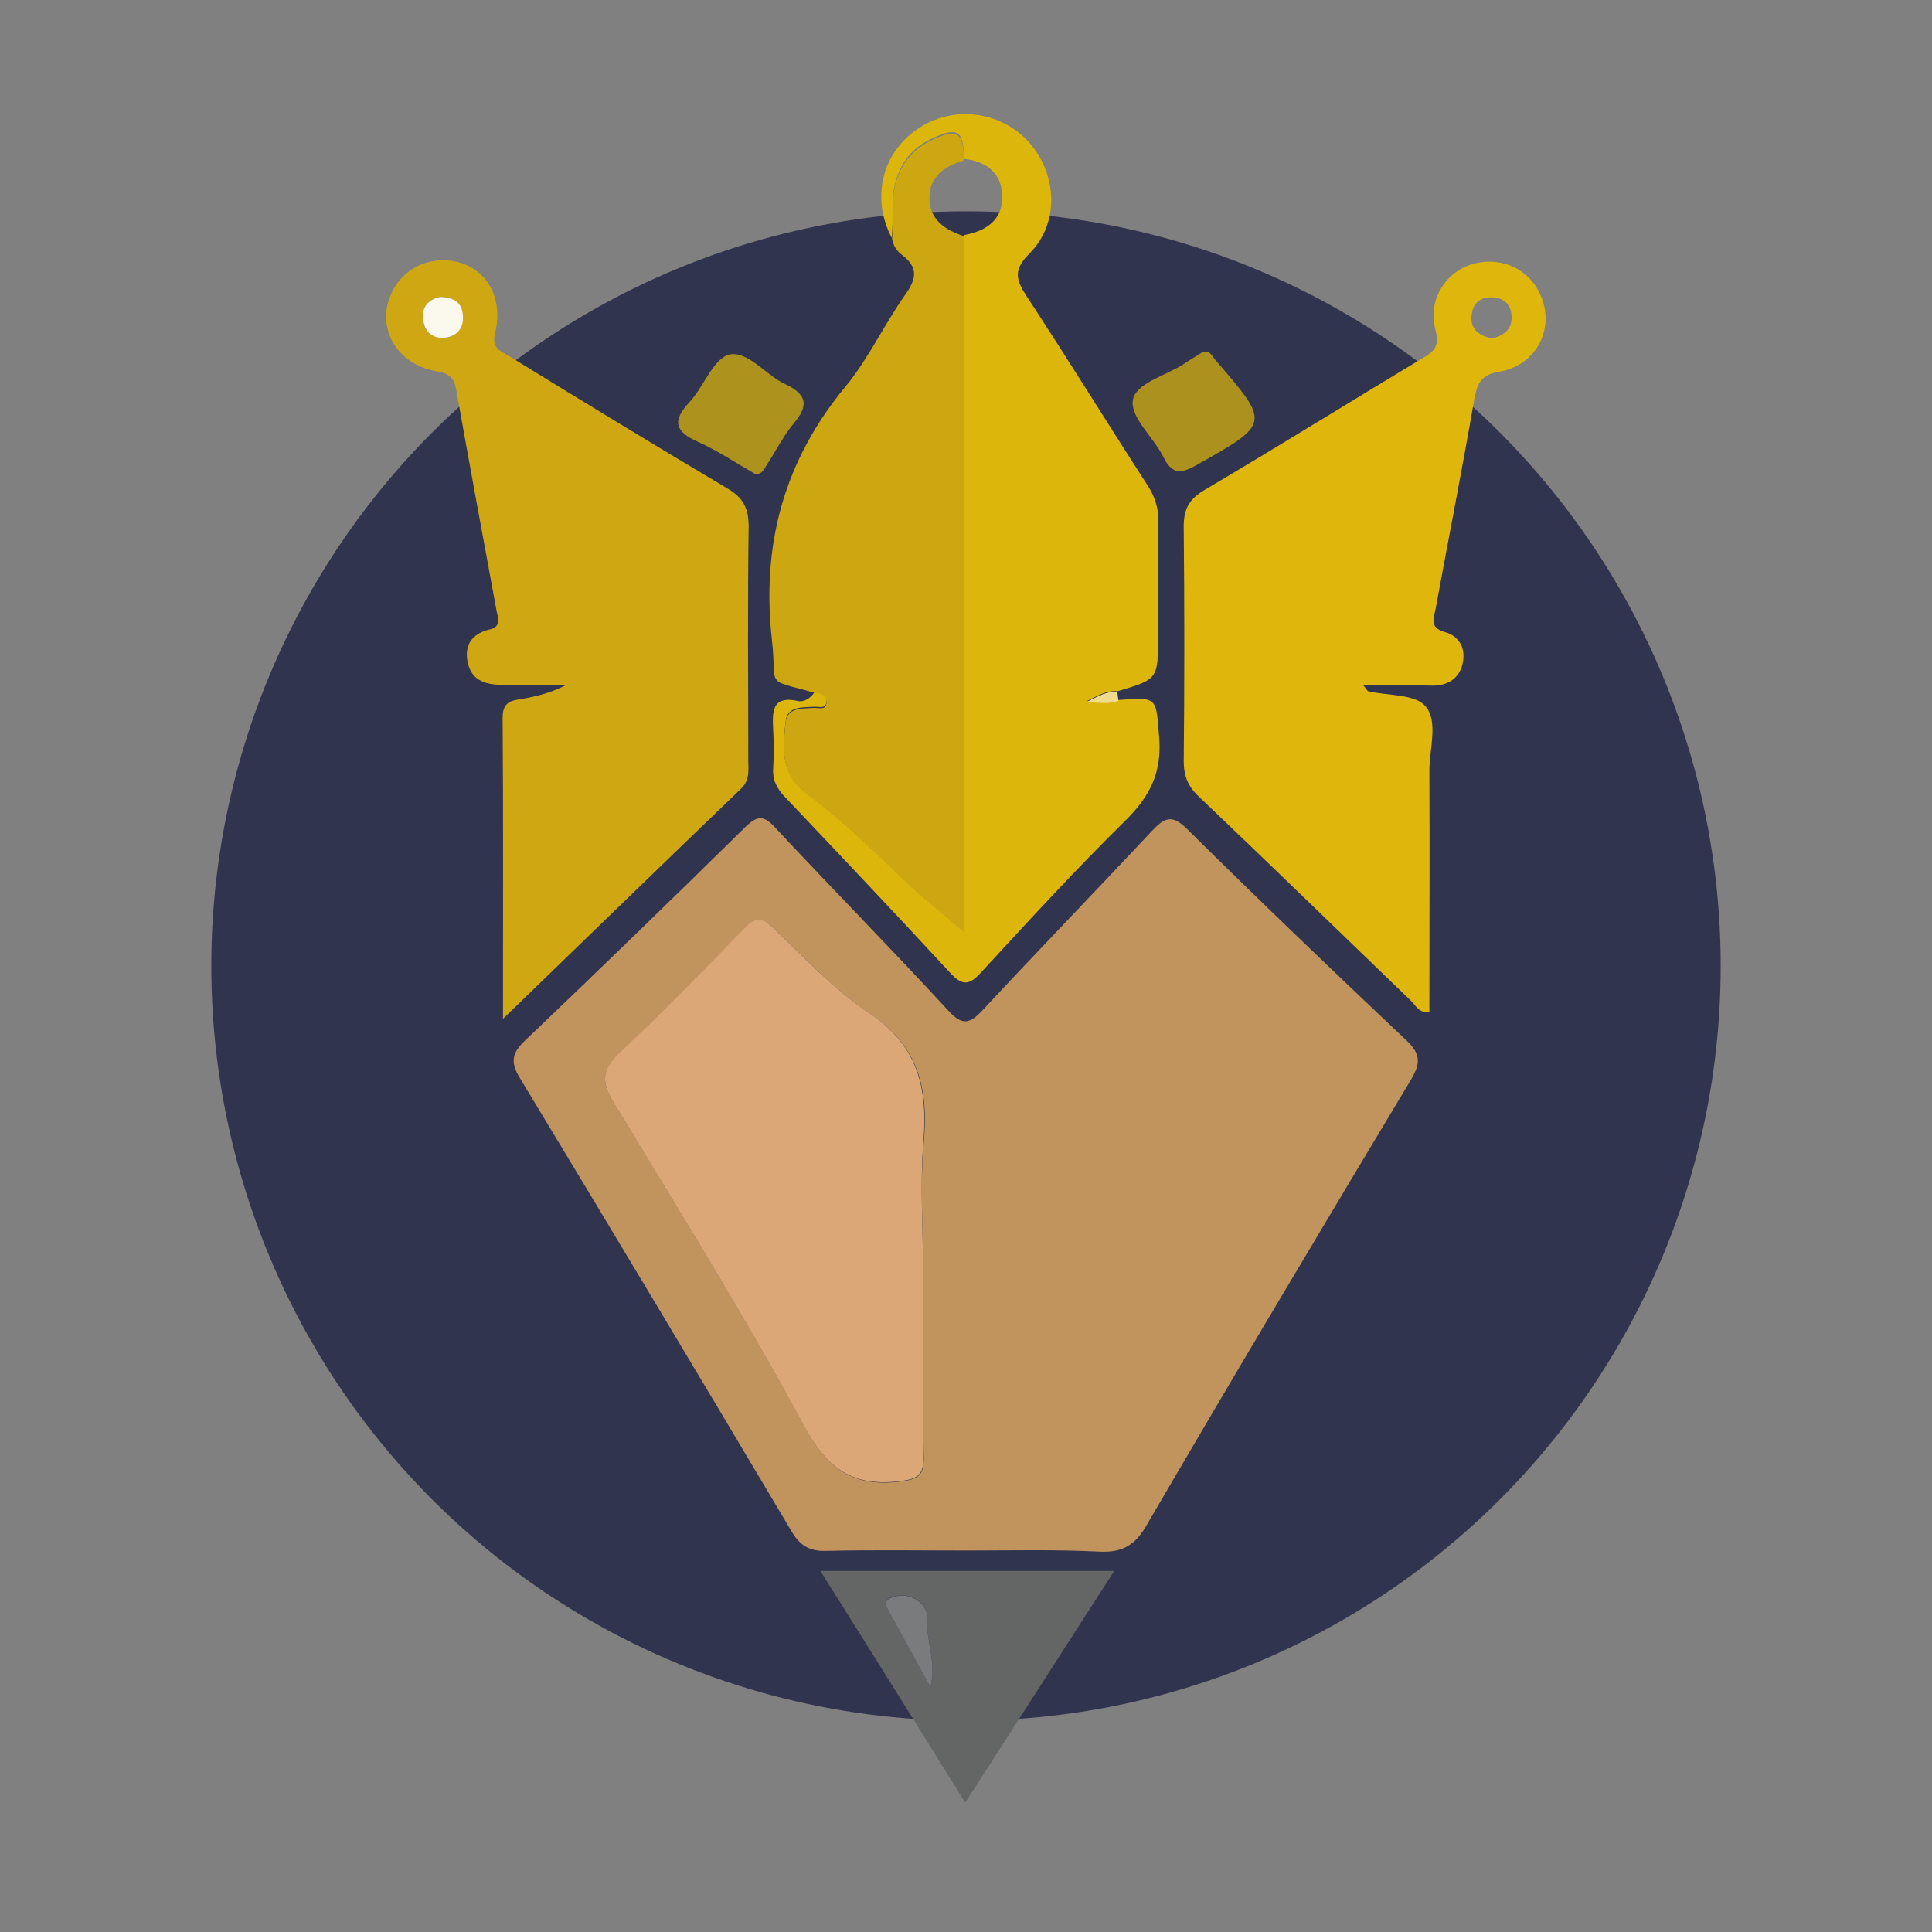 <?xml version="1.0" encoding="utf-8"?>
<!-- Generator: Adobe Illustrator 25.0.0, SVG Export Plug-In . SVG Version: 6.00 Build 0)  -->
<svg version="1.1" id="Layer_1" xmlns="http://www.w3.org/2000/svg" xmlns:xlink="http://www.w3.org/1999/xlink" x="0px" y="0px"
	 viewBox="0 0 512 512" style="enable-background:new 0 0 512 512;" xml:space="preserve">
<rect x="0" y="0" width="512" height="512" fill="#808080" stroke="none"/>
<style type="text/css">
	.st0{fill:#31344E;}
	.st1{fill:#C1945D;}
	.st2{fill:#CEA713;}
	.st3{fill:#DEB60C;}
	.st4{fill:#DDB60B;}
	.st5{fill:#CDA711;}
	.st6{fill:#646666;}
	.st7{fill:#AD921E;}
	.st8{fill:#AD911E;}
	.st9{fill:#EFDD8D;}
	.st10{fill:#DBA777;}
	.st11{fill:#FBF8ED;}
	.st12{fill:#797B7C;}
</style>
<circle class="st0" cx="256" cy="256" r="200"/>
<g>
	<g>
		<path class="st1" d="M256.1,410.9c-12.4,0-24.9-0.2-37.3,0.1c-4.4,0.1-6.9-1.5-9.1-5.3c-23.9-40.2-47.9-80.3-72.1-120.3
			c-2.5-4.2-1.7-6.6,1.6-9.7c19.6-18.7,39.1-37.6,58.4-56.6c3.3-3.2,5-2.9,7.9,0.3c15.1,16.2,30.7,32,45.7,48.3
			c3.8,4.2,5.8,3.7,9.3-0.1c14.8-15.9,29.9-31.5,44.7-47.3c3.3-3.5,5.3-4.7,9.4-0.6c19.1,18.9,38.5,37.5,58.1,56
			c3.7,3.5,3.9,5.9,1.3,10.3c-23.6,39.3-47.1,78.7-70.2,118.3c-3,5.2-6.4,7.2-12.4,6.9C279.6,410.6,267.9,410.9,256.1,410.9z
			 M244.6,336c0-11.1-0.8-22.2,0.2-33.2c1.3-14.2-1.3-25.5-14.2-34.1c-9.4-6.3-17.4-14.9-25.7-22.8c-3.2-3-5-2.4-7.7,0.4
			c-10.9,11.1-21.8,22.3-33.1,33c-4.5,4.2-4.8,7.4-1.6,12.6c17.2,28.5,34.9,56.8,50.7,86.1c6.2,11.5,13,16.2,25.6,14.6
			c4.7-0.6,6.1-1.8,6-6.4C244.5,369.5,244.6,352.7,244.6,336z"/>
		<path class="st2" d="M133.3,270c0-27.8,0.1-53.8-0.1-79.7c0-3.1,1-4.4,4-4.9c4.4-0.7,8.7-1.7,12.9-3.9c-5.5,0-11,0-16.5,0
			c-4.3,0-8.4-0.7-9.6-5.7c-1.1-4.7,1-7.9,5.8-9c3.1-0.7,2.2-3,1.8-4.9c-3.6-19.5-7.2-39-10.7-58.6c-0.5-3-1.7-4.3-5.1-4.9
			c-9.3-1.5-14.8-9.2-13.2-17.2c1.7-8.3,9.2-13.4,17.6-12c8.4,1.5,13.4,9.4,11,19.1c-1,4.1,1.5,4.7,3.6,6
			c19.2,11.8,38.5,23.6,57.9,35.1c4.3,2.5,5.7,5.3,5.7,10.2c-0.3,20.5-0.1,41.1-0.1,61.7c0,2.6,0.5,5.3-1.8,7.6
			C175.7,228.9,155.2,248.8,133.3,270z M116.6,78.7c-2.8,0.5-4.9,2.4-4.6,5.8c0.3,3.3,2.6,5.3,5.9,5c2.9-0.3,4.8-2.3,4.7-5.5
			C122.6,80.5,120.6,78.8,116.6,78.7z"/>
		<path class="st3" d="M361.2,181.5c1.1,1.4,1.2,1.6,1.4,1.7c5.2,1.2,12.5,0.7,15.2,4c3.4,4,1,11.3,1,17.1c0.1,21.2,0,42.5,0,63.8
			c-2.7,0.6-3.6-1.7-4.9-2.9c-18.7-18-37.4-36.2-56.2-54.1c-2.9-2.7-4-5.5-4-9.4c0.2-20.6,0.2-41.2,0-61.7
			c-0.1-4.9,1.3-7.7,5.6-10.2c19.3-11.4,38.3-23.2,57.4-34.7c3.1-1.8,5-3.1,3.7-7.7c-2.3-8.4,3.4-16.4,11.4-17.8
			c8.3-1.4,15.4,3.3,17.4,11.4c1.9,8-3.1,16-11.8,17.5c-4.9,0.8-5.9,3-6.7,7.3c-3.2,18.5-6.8,36.8-10.2,55.3c-0.4,2.4-2,5.2,2.4,6.4
			c3.6,1,5.5,4,4.8,7.9c-0.7,4.1-3.7,6.2-7.7,6.3C374.1,181.6,368.1,181.5,361.2,181.5z M395.4,89.7c2.9-0.7,5.3-2.2,5.2-5.8
			c-0.1-3.1-2-5-5.2-5.1c-3.2-0.1-5.2,1.7-5.4,4.8C389.6,87.2,391.8,88.9,395.4,89.7z"/>
		<path class="st4" d="M236.3,63c-5.4-10.4-2.7-22.2,6.7-28.7c9.3-6.5,22-5,29.6,3.3c7.6,8.5,8.3,21.5,0.2,29.6
			c-4.3,4.3-3.6,6.9-0.8,11.2c10.9,16.6,21.3,33.5,32.1,50.2c2.1,3.2,3,6.4,2.9,10.1c-0.2,9.9-0.1,19.9-0.1,29.8
			c0,11.5,0,11.5-10.8,14.7c-2.7-0.3-4.8,1-8.1,2.6c3.7,0.3,6,0.6,8.4-0.3c10.6-0.8,9.9-0.7,10.8,10c0.7,9.2-2.4,15.5-8.9,21.9
			c-13.2,13-25.7,26.6-38.3,40.3c-3.2,3.5-5,3.6-8.3,0c-14.4-15.6-29-31-43.6-46.4c-2.2-2.3-3.4-4.5-3.2-7.7c0.2-3.4,0.2-6.8,0-10.2
			c-0.2-4.7-0.5-9.2,6.7-7.6c1.4,0.3,3.4-0.8,4.3-2.5c1.9,0,3.3,0.9,3.1,2.8c-0.2,1.9-2.1,1.1-3.3,1.2c-3.1,0.2-7.1-0.2-7.5,3.9
			c-0.7,6.9-1.5,13.8,5.5,18.9c9.4,7,17.8,15.2,26.3,23.3c4.6,4.5,9.7,8.4,15.5,13.4c0-62.2,0-123.4,0-184.5
			c5.9-1.1,10.3-4,10.1-10.5c-0.2-6-4.2-9-10.1-9.7c-0.2-7.6-1.7-8.5-8.3-5.5c-4.8,2.2-7.9,5.5-9.6,10.7
			C235.8,52.7,237,57.9,236.3,63z"/>
		<path class="st5" d="M255.5,62.6c0,61.1,0,122.3,0,184.5c-5.8-5-10.9-9-15.5-13.4c-8.4-8.1-16.9-16.3-26.3-23.3
			c-7-5.2-6.2-12.1-5.5-18.9c0.4-4.1,4.4-3.7,7.5-3.9c1.2-0.1,3.1,0.7,3.3-1.2c0.2-1.8-1.2-2.8-3.1-2.8c-13.6-3.8-9.9-1.2-11.3-13.7
			c-2.9-25.4,3.1-47.7,19.5-67.5c6.1-7.4,10.2-16.4,15.8-24.3c3-4.2,3.5-7.2-0.8-10.5c-1.4-1-2.5-2.6-2.7-4.5
			c0.6-5.1-0.5-10.3,1.2-15.4c1.7-5.1,4.8-8.5,9.6-10.7c6.6-3,8-2.1,8.3,5.5c-5.1,1.5-9.2,4.2-9.2,10
			C246.3,58.2,250.5,61,255.5,62.6z"/>
		<path class="st6" d="M217.4,416.3c26.4,0,51.6,0,77.9,0c-13.3,20.6-26,40.5-39.5,61.4C242.9,457,230.5,437.1,217.4,416.3z
			 M246.6,447.1c1.6-7.1-1.2-12.2-0.8-17.6c0.4-5.1-5.4-8.2-10-6c-1.5,0.7-1.2,1.7-0.6,2.7C238.7,432.8,242.3,439.2,246.6,447.1z"/>
		<path class="st7" d="M200.1,125.6c-4.9-2.8-9.8-6.1-15.1-8.5c-6.2-2.7-6.9-5.6-2.3-10.5c3.8-4.1,6.3-11.5,10.5-12.6
			c4.9-1.2,9.7,5.4,14.9,7.8c5.3,2.5,6.5,5.3,2.5,10.1c-2.9,3.4-4.9,7.5-7.4,11.3C202.5,124.3,202,125.8,200.1,125.6z"/>
		<path class="st8" d="M318.7,93.3c2.1-0.5,2.5,1.1,3.3,2c14.7,17,14.7,16.9-4.8,27.9c-4.2,2.4-6.6,2.6-8.9-2.1
			c-2.6-5.2-8.7-10.4-8.1-14.9c0.6-4.7,8.8-6.6,13.6-9.8C315.4,95.3,317.2,94.3,318.7,93.3z"/>
		<path class="st9" d="M296.4,185.7c-2.3,0.9-4.7,0.6-8.4,0.3c3.3-1.6,5.4-2.9,8.1-2.6C296.2,184.2,296.3,184.9,296.4,185.7z"/>
		<path class="st10" d="M244.6,336c0,16.7-0.1,33.4,0.1,50.1c0.1,4.6-1.3,5.8-6,6.4c-12.6,1.6-19.4-3.1-25.6-14.6
			c-15.8-29.3-33.5-57.6-50.7-86.1c-3.1-5.2-2.8-8.3,1.6-12.6c11.4-10.7,22.2-21.8,33.1-33c2.7-2.8,4.5-3.5,7.7-0.4
			c8.3,7.9,16.3,16.5,25.7,22.8c12.9,8.6,15.4,20,14.2,34.1C243.8,313.8,244.6,325,244.6,336z"/>
		<path class="st11" d="M116.6,78.7c4,0.1,6,1.7,6.1,5.3c0.1,3.2-1.8,5.1-4.7,5.5c-3.4,0.4-5.6-1.7-5.9-5
			C111.7,81.1,113.8,79.3,116.6,78.7z"/>
		<path class="st12" d="M246.6,447.1c-4.4-7.9-7.9-14.4-11.4-20.8c-0.5-1-0.9-2,0.6-2.7c4.6-2.3,10.4,0.9,10,6
			C245.4,435,248.2,440.1,246.6,447.1z"/>
	</g>
</g>
</svg>
